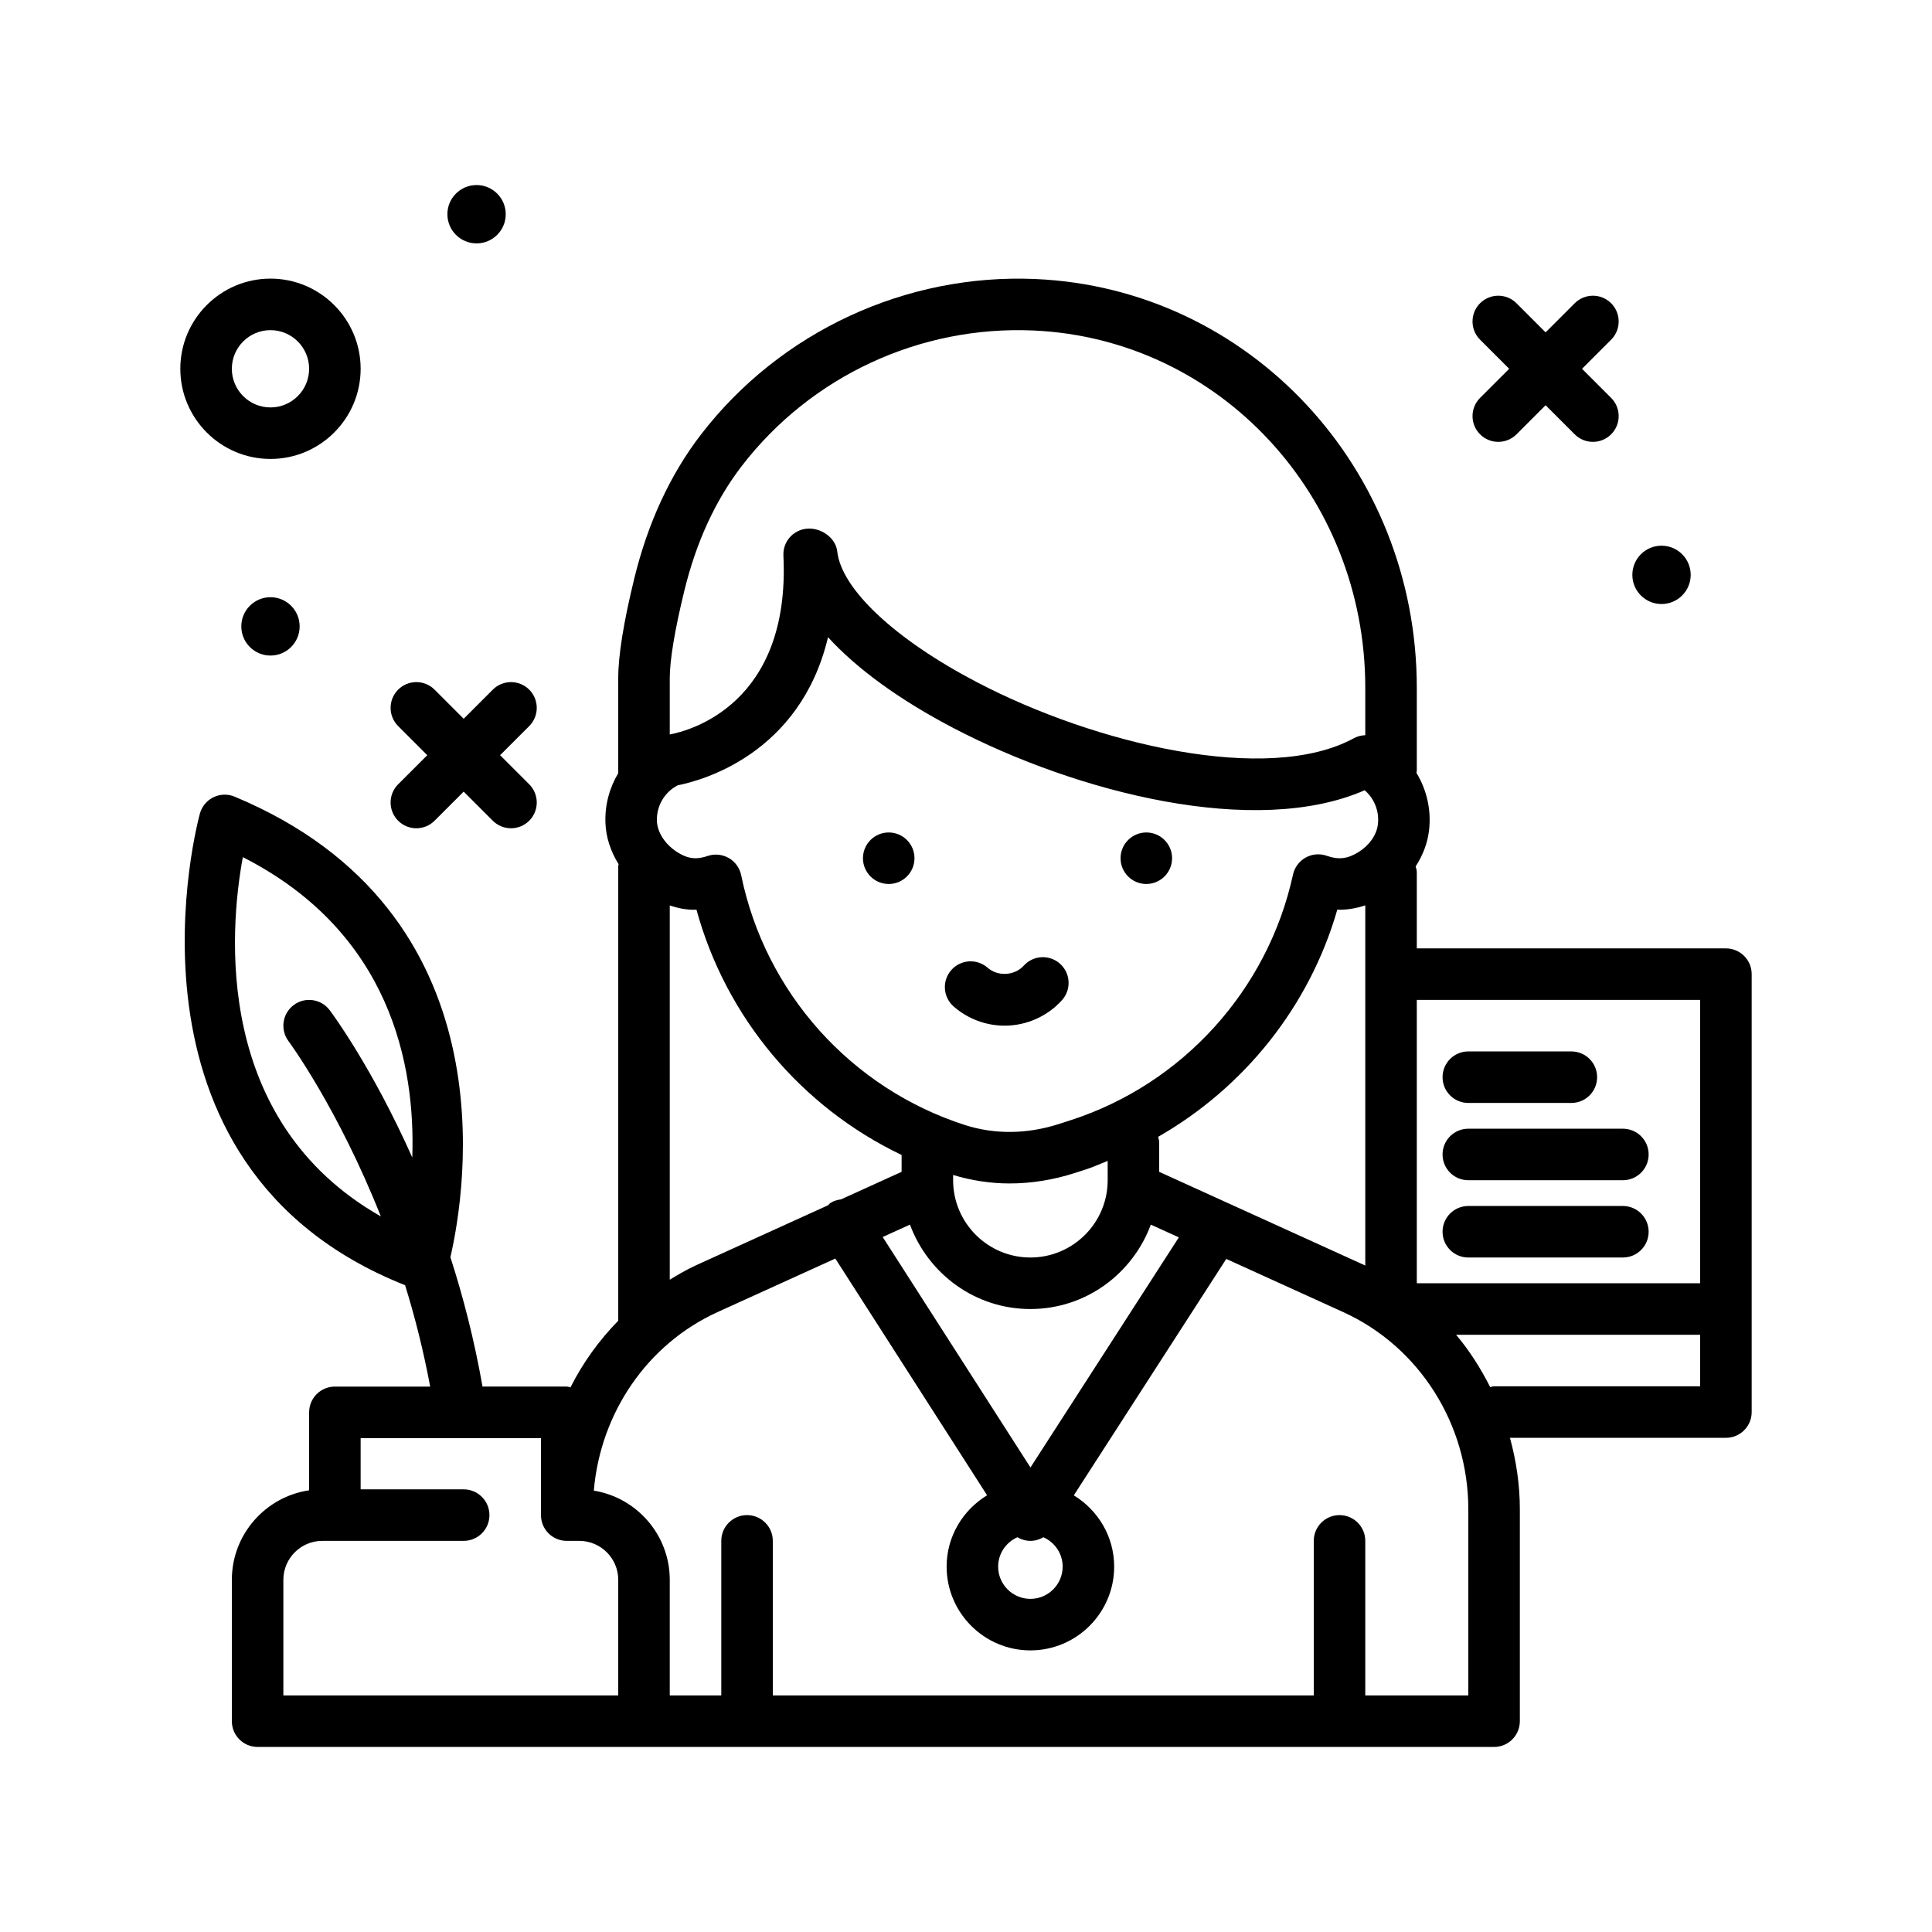 <svg id="writer" enable-background="new 0 0 300 300" height="512" viewBox="0 0 300 300" width="512" xmlns="http://www.w3.org/2000/svg"><path d="m268 147.265h-48v-11.848c0-.312-.11-.588-.177-.879 1.097-1.693 1.829-3.573 2.068-5.515.399-3.244-.351-6.386-1.951-9.019.008-.104.06-.193.06-.299v-12.9c0-34.121-25.996-62.004-59.184-63.477-20.086-.887-39.617 8.121-51.949 24.121-4.77 6.189-8.262 13.717-10.375 22.371-1.652 6.759-2.492 11.955-2.492 15.445v14.754c0 .012.007.021.007.033-1.364 2.271-2.095 4.927-1.995 7.719.078 2.254.82 4.449 2.045 6.424-.007.097-.056.18-.056.279v70.609c-2.987 3.05-5.489 6.523-7.416 10.343-.198-.03-.377-.118-.584-.118h-13.076c-1.275-7.245-3.009-13.968-4.987-20.088 2.395-10.385 9.452-53.617-33.505-71.515-1.055-.445-2.246-.408-3.273.086s-1.797 1.404-2.109 2.502c-.159.55-15.052 54.645 31.852 73.275 1.516 4.889 2.849 10.155 3.895 15.741h-14.798c-2.211 0-4 1.791-4 4v12.105c-6.777.996-12 6.852-12 13.902v21.949c0 2.209 1.789 4 4 4h60 132c2.211 0 4-1.791 4-4v-32.902c0-3.814-.562-7.531-1.535-11.098h33.535c2.211 0 4-1.791 4-4v-16-52c0-2.209-1.789-4-4-4zm-230.293-14.17c23 11.699 26.805 32.372 26.312 46.641-6.211-13.935-12.385-22.294-12.823-22.876-1.328-1.766-3.836-2.115-5.594-.793-1.766 1.326-2.125 3.832-.801 5.6.114.152 7.681 10.435 14.335 27.215-25.988-14.78-23.537-44.344-21.429-55.787zm226.293 22.17v44h-44v-44zm-106.02 83.437c.604.355 1.292.562 2.016.563h.004c.724 0 1.414-.207 2.02-.563 1.754.78 2.988 2.524 2.988 4.563 0 2.76-2.246 5.006-5.008 5.006s-5.008-2.246-5.008-5.006c0-2.039 1.235-3.783 2.988-4.563zm-20.914-46.62 4.233-1.924c2.823 7.626 10.105 13.107 18.701 13.107 8.595 0 15.877-5.479 18.7-13.105l4.351 1.978-23.04 35.731zm-8.132-5.272c-.145.093-.226.236-.354.343l-20.458 9.299c-1.44.654-2.786 1.449-4.121 2.256v-58.114c1.355.471 2.733.713 4.152.672 4.588 16.762 16.297 30.648 31.848 38.076v2.619l-9.407 4.276c-.575.072-1.142.239-1.66.573zm85.019-58.764c-.203 1.625-1.324 3.221-3.008 4.27-1.68 1.049-3.109 1.217-4.926.572-1.086-.385-2.273-.283-3.281.277-1 .559-1.715 1.521-1.961 2.643-3.895 17.883-17.113 32.492-34.492 38.127l-1.777.574c-4.961 1.609-10.035 1.676-14.68.182-17.691-5.695-31-20.561-34.738-38.791-.23-1.123-.93-2.092-1.922-2.664-.613-.354-1.305-.533-1.996-.533-.43 0-.859.068-1.273.209-1.594.527-2.969.598-4.922-.717-1.773-1.195-2.91-3-2.973-4.707-.082-2.344 1.172-4.477 3.227-5.545 3.609-.707 19.02-4.777 23.344-22.998 4.465 4.889 11.07 9.713 19.438 14.086 19.273 10.078 46.949 17.096 63.891 9.68 1.506 1.29 2.303 3.271 2.049 5.335zm-65.953 54.406c2.838.849 5.771 1.314 8.75 1.314 3.395 0 6.836-.549 10.223-1.648l1.777-.574c1.116-.362 2.165-.859 3.25-1.283v3.004c0 6.617-5.383 12-12 12s-12-5.383-12-12zm32-.489v-4.596c0-.297-.108-.559-.169-.838 13.38-7.661 23.508-20.265 27.822-35.271 1.456.05 2.913-.198 4.348-.676v55.939c-.042-.019-.079-.047-.121-.066zm-73.734-90.243c1.844-7.564 4.852-14.088 8.938-19.389 10.742-13.936 27.645-21.789 45.262-21.012 28.897 1.284 51.534 25.655 51.534 55.485v7.358c-.619.018-1.232.174-1.789.48-13.34 7.248-40.09.926-58.496-8.701-12.746-6.662-21.066-14.455-21.711-20.334-.242-2.162-2.625-3.719-4.703-3.514-2.145.186-3.754 2.029-3.652 4.176 1.114 23.172-14.691 27.225-17.648 27.778v-8.782c-.001-2.77.804-7.578 2.265-13.545zm-62.266 153.596c0-3.336 2.715-6.051 6.051-6.051h1.949 20c2.211 0 4-1.791 4-4s-1.789-4-4-4h-16v-7.957h28v11.957c0 2.209 1.789 4 4 4h1.949c3.336 0 6.051 2.715 6.051 6.051v17.949h-52zm184 17.949h-16v-24c0-2.209-1.789-4-4-4s-4 1.791-4 4v24h-84v-24c0-2.209-1.789-4-4-4s-4 1.791-4 4v24h-8v-17.949c0-6.976-5.119-12.766-11.792-13.852 1.028-12.066 8.295-22.76 19.226-27.728l18.275-8.308 23.567 36.76c-3.75 2.284-6.284 6.374-6.284 11.077 0 7.172 5.836 13.006 13.008 13.006s13.008-5.834 13.008-13.006c0-4.697-2.526-8.782-6.268-11.068l23.675-36.711 18.151 8.252c11.805 5.363 19.434 17.384 19.434 30.624zm-1.897-56h37.897v8h-32c-.215 0-.399.09-.605.122-1.467-2.9-3.203-5.649-5.292-8.122z"/><path d="m228 171.265h16c2.211 0 4-1.791 4-4s-1.789-4-4-4h-16c-2.211 0-4 1.791-4 4s1.789 4 4 4z"/><path d="m228 183.265h24c2.211 0 4-1.791 4-4s-1.789-4-4-4h-24c-2.211 0-4 1.791-4 4s1.789 4 4 4z"/><path d="m252 187.265h-24c-2.211 0-4 1.791-4 4s1.789 4 4 4h24c2.211 0 4-1.791 4-4s-1.789-4-4-4z"/><path d="m42 71.265c7.719 0 14-6.281 14-14s-6.281-14-14-14-14 6.281-14 14 6.281 14 14 14zm0-20c3.309 0 6 2.691 6 6s-2.691 6-6 6-6-2.691-6-6 2.691-6 6-6z"/><path d="m258 93.794c2.501 0 4.53-2.028 4.53-4.529 0-2.502-2.028-4.53-4.53-4.53s-4.53 2.028-4.53 4.53c0 2.501 2.029 4.529 4.53 4.529z"/><path d="m37.47 97.265c0 2.501 2.028 4.529 4.53 4.529s4.53-2.028 4.53-4.529c0-2.502-2.028-4.53-4.53-4.53s-4.53 2.028-4.53 4.53z"/><path d="m74 37.794c2.501 0 4.53-2.028 4.53-4.529 0-2.502-2.028-4.53-4.53-4.53s-4.53 2.028-4.53 4.53c0 2.501 2.029 4.529 4.53 4.529z"/><path d="m229.824 67.441c.781.781 1.805 1.172 2.828 1.172s2.047-.391 2.828-1.172l4.52-4.52 4.52 4.52c.781.781 1.805 1.172 2.828 1.172s2.047-.391 2.828-1.172c1.562-1.562 1.562-4.094 0-5.656l-4.52-4.52 4.52-4.52c1.562-1.562 1.562-4.094 0-5.656s-4.094-1.562-5.656 0l-4.52 4.52-4.52-4.52c-1.562-1.562-4.094-1.562-5.656 0s-1.562 4.094 0 5.656l4.52 4.52-4.52 4.52c-1.562 1.562-1.562 4.093 0 5.656z"/><path d="m61.824 127.441c.781.781 1.805 1.172 2.828 1.172s2.047-.391 2.828-1.172l4.52-4.52 4.52 4.52c.781.781 1.805 1.172 2.828 1.172s2.047-.391 2.828-1.172c1.562-1.562 1.562-4.094 0-5.656l-4.52-4.52 4.52-4.52c1.562-1.562 1.562-4.094 0-5.656s-4.094-1.562-5.656 0l-4.52 4.52-4.52-4.52c-1.562-1.562-4.094-1.562-5.656 0s-1.562 4.094 0 5.656l4.52 4.52-4.52 4.52c-1.562 1.562-1.562 4.093 0 5.656z"/><circle cx="178" cy="133.265" r="4"/><path d="m158.969 149.946c-1.422 1.568-4.02 1.721-5.609.322-1.66-1.455-4.188-1.293-5.645.367-1.461 1.66-1.297 4.188.363 5.645 2.191 1.924 5.008 2.984 7.922 2.984 3.383 0 6.629-1.439 8.898-3.951 1.484-1.639 1.355-4.168-.281-5.65-1.637-1.48-4.168-1.355-5.648.283z"/><circle cx="138" cy="133.265" r="4"/></svg>